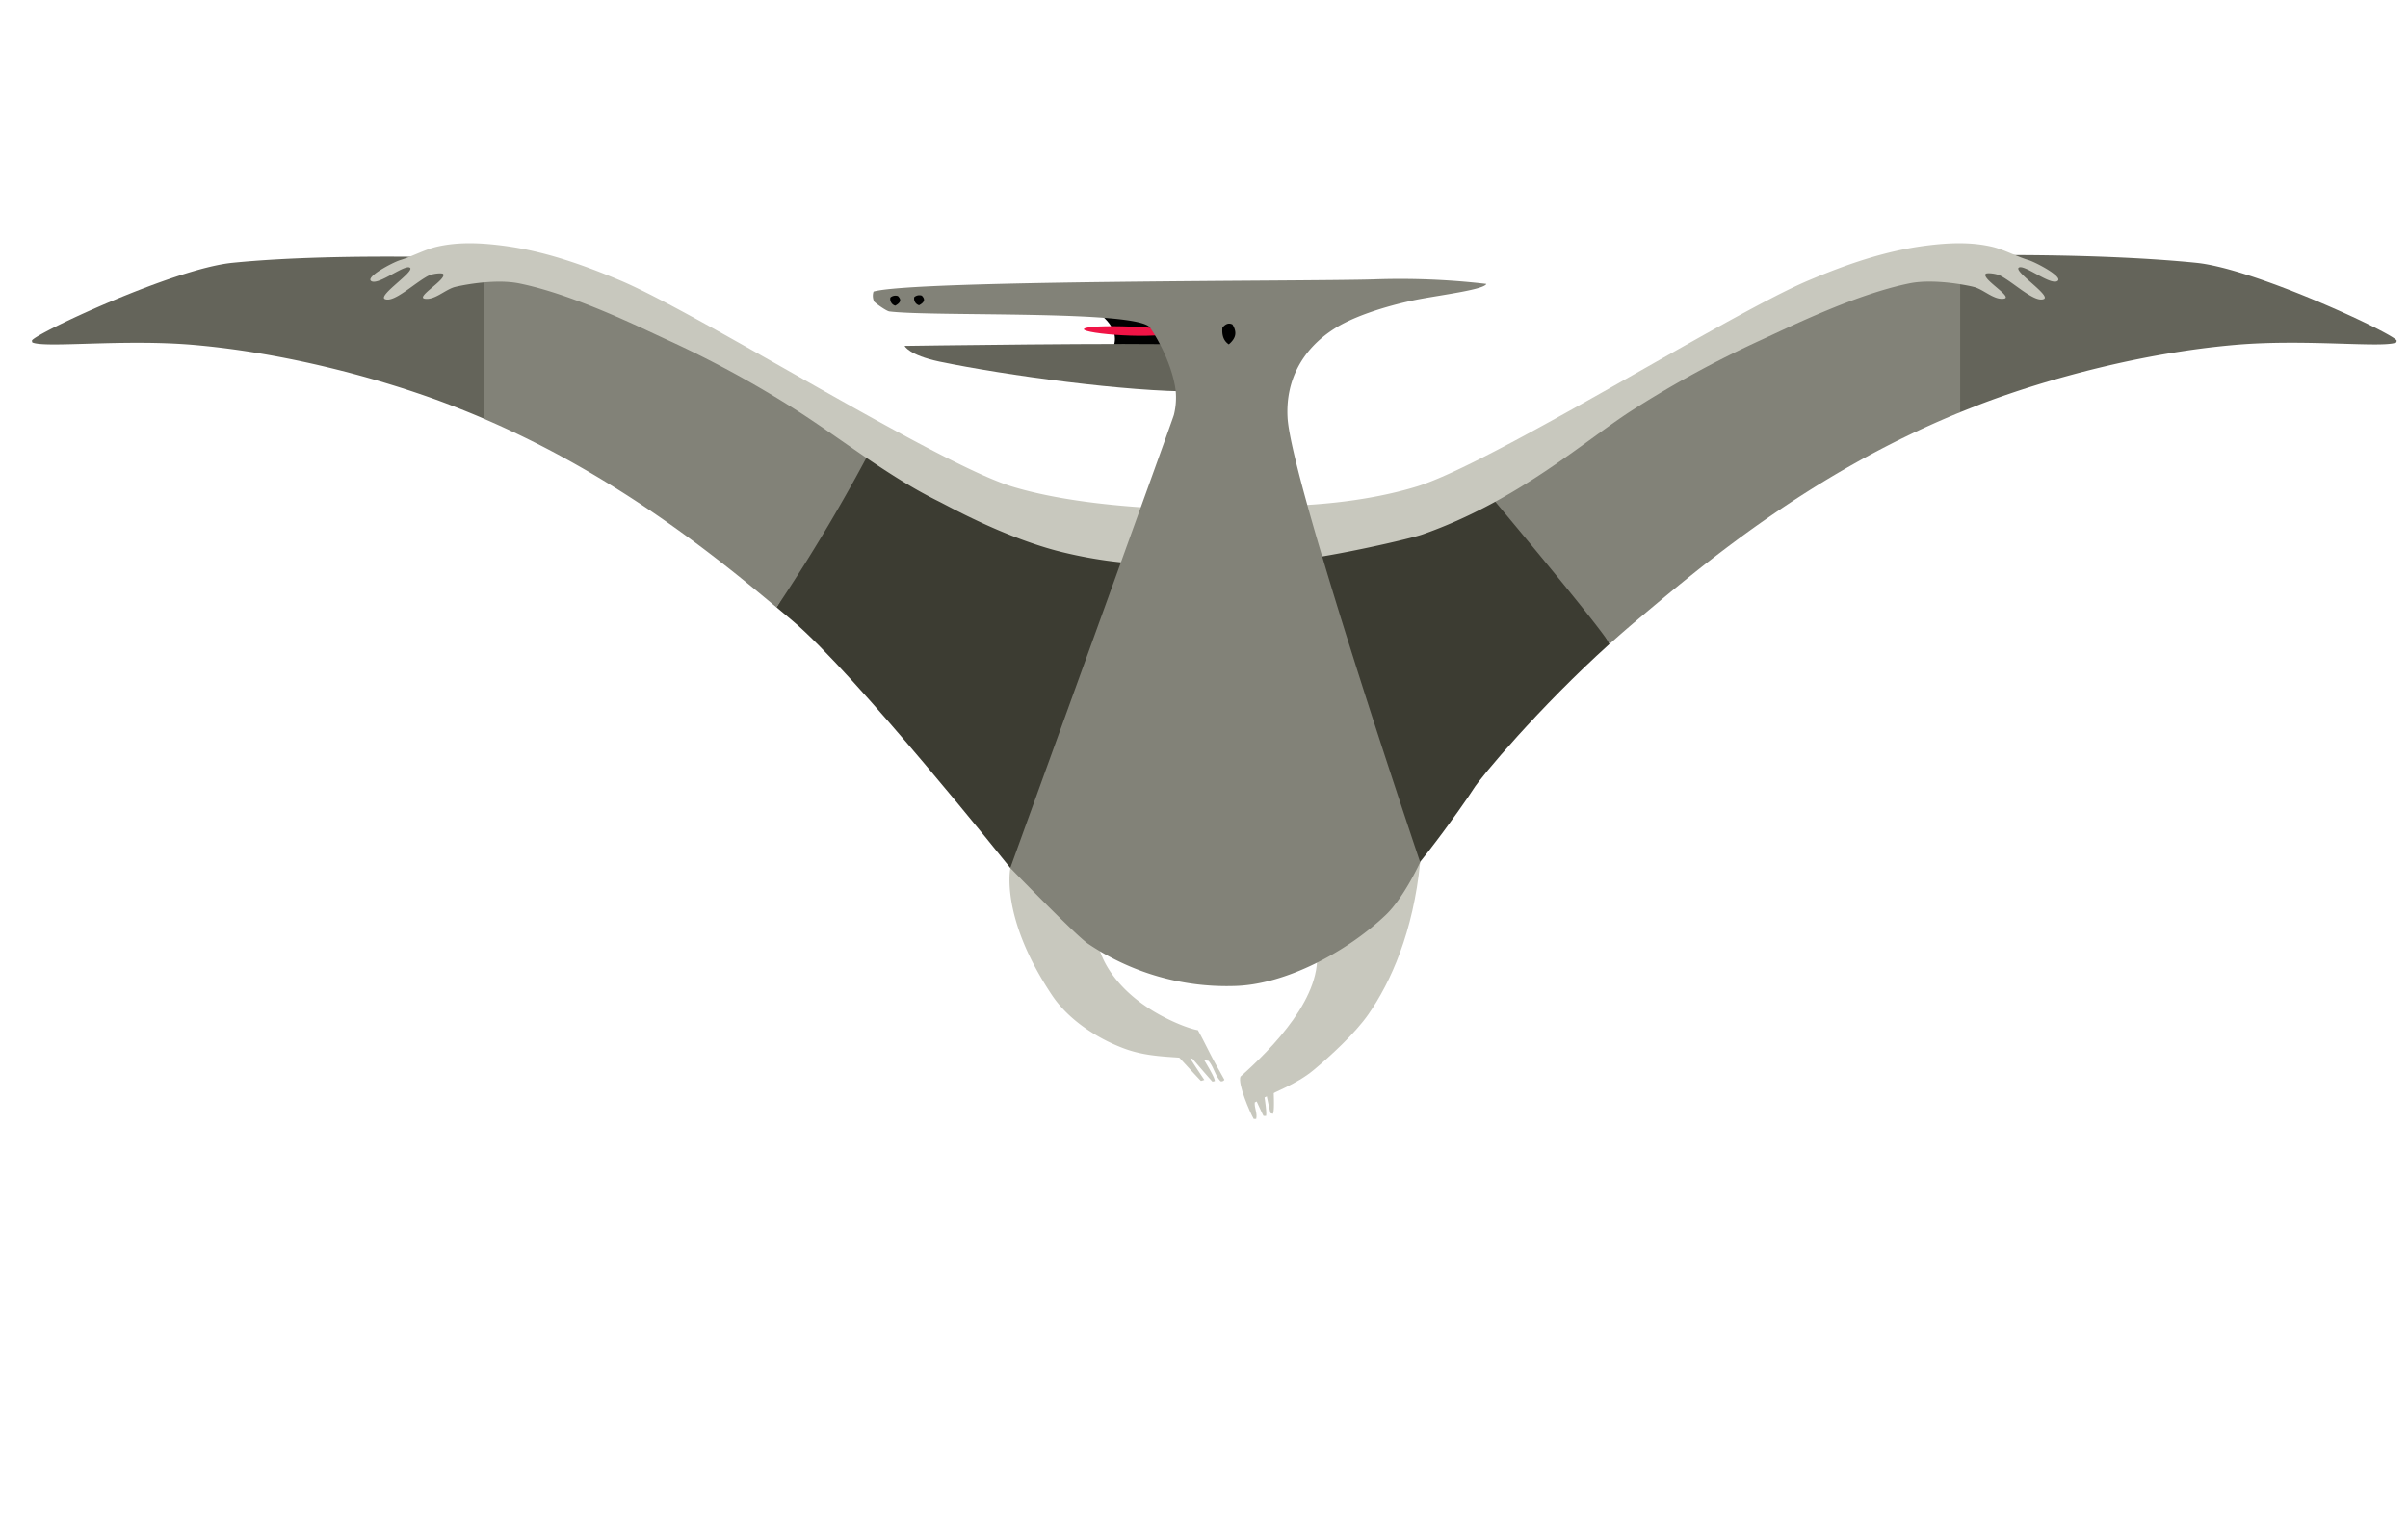 <svg width="230" height="145" viewBox="0 0 230 145" xmlns="http://www.w3.org/2000/svg"><g fill="none"><path d="M124.688 86.243c-.033.228 1.073 4.065 1.043 4.293.764 4.542-4.231 9.621-7.249 12.3-.264.711.902 3.405 1.266 4.038h.237c.135-.537-.183-1.032-.135-1.572 1.875-1.029 3.943-1.701 5.61-3.087 1.669-1.386 3.989-3.543 5.221-5.304 2.164-3.096 4.313-7.905 4.968-14.58-.01.03-10.96 3.912-10.96 3.912z" fill="#C8C8BE"/><path d="M119.33 103.643s1.202 2.7 1.358 2.943h.238c.114-.465-.283-2.496-.3-2.955a12.1 12.1 0 0 0-1.296.012zm1.34-.486s.601 2.901.685 3.165l.229.066c.213-.429 0-2.682.075-3.138a4.633 4.633 0 0 0-.989-.093zm-4.577-1.557c-.583-1.056-1.085-2.151-1.677-3.204-.76-.105-3.288-1.023-5.448-2.613-2.218-1.638-4.064-3.981-4.244-6.621-.355-5.208 3.306-9.147 3.306-9.147l-3.81-2.325-7.71 5.205s-1.042 4.659 3.977 12.168c1.544 2.31 4.243 4.092 6.834 5.067 2.774 1.044 5.295.693 8.114 1.2.508.6.628 1.416 1.148 1.944.14.042.29-.016.364-.141-.274-.498-.565-1.011-.854-1.533z" fill="#C8C8BE"/><path d="M113.68 100.865s1.926 2.256 2.128 2.448l.231-.054c-.018-.48-1.286-2.355-1.445-2.787-.318.099-.624.23-.914.393zm-1.407-.246s2.233 2.439 2.438 2.628c.069-.015.321-.099.321-.099s-1.689-2.49-1.845-2.922a4.545 4.545 0 0 0-.914.393z" fill="#C8C8BE"/><path d="M209.766 25.1c-8.965-.9-20.62-.783-24.944-.651l2.404 14.922c.436-.171 1.776-.708 2.218-.873 6.27-2.358 15.174-4.776 23.985-5.55 6.702-.6 14.21.321 15.454-.24a.476.476 0 0 0 .033-.18c-.19-.606-13.482-6.864-19.15-7.428z" fill="#64645A"/><path d="M143.649 43.574c-1.773.987-3.552 1.977-5.26 2.916l-16.25 5.763 9.338 33.993c1.503.336 8.593-9.786 9.266-10.893.673-1.107 6.287-7.8 12.989-13.845-.839-1.857-9.263-15.678-10.083-17.934z" fill="#3C3C32"/><path d="M187.226 24.5c-1.055.036-1.767.066-2.05.066.556.999-24.385 8.874-25.13 9.87-.535.201-19.198 11.133-19.198 11.133s12.259 14.559 12.893 15.942a110.07 110.07 0 0 1 2.53-2.208c5.92-4.971 16.373-13.971 30.955-19.929V24.5z" fill="#828278"/><path d="M193.745 24.839c-1.103-.333-2.348-1.008-3.472-1.272-2.082-.486-4.25-.375-6.368-.099-3.88.504-7.597 1.8-11.192 3.327-7.64 3.234-30.212 17.475-37.392 19.674-5.29 1.617-10.96 1.851-13.695 1.878v5.226c2.044.399 12.73-1.995 14.251-2.529 9.091-3.198 15.432-8.901 19.898-11.784a100.734 100.734 0 0 1 12.59-6.858c2.762-1.272 8.907-4.296 14.007-5.337 2.465-.504 5.957.264 6.282.375.92.3 1.845 1.236 2.758 1.086.914-.15-2.154-1.872-1.752-2.367.1-.123.992-.051 1.44.189 1.343.72 3.234 2.574 4.108 2.217.758-.3-2.882-2.64-2.386-3 .496-.36 2.924 1.644 3.66 1.296.737-.348-1.992-1.794-2.737-2.022z" fill="#C8C8BE"/><path d="M51.386 24.833c-3.147-.111-18.477-.801-29.182.267-5.668.564-18.96 6.822-19.153 7.428a.548.548 0 0 0 .036.18c1.244.561 8.752-.348 15.454.24 8.811.774 17.713 3.192 23.982 5.55a95.895 95.895 0 0 1 3.66 1.476l5.203-15.141z" fill="#64645A"/><path d="M109.833 52.253l-16.25-5.763c-3.005-1.656-14.97-7.92-14.97-7.92s-1.775 15.405-4.45 19.431l1.548 1.299C81.6 64.247 96.5 82.901 96.5 82.901l14.204-11.055-.872-19.593z" fill="#3C3C32"/><path d="M71.933 34.433c-.745-.996-25.686-8.871-25.127-9.87h-.602v15.426c12.662 5.445 22.078 13.086 27.968 18.027a167.333 167.333 0 0 0 9.896-16.8c-6.329-3.576-11.69-6.618-12.135-6.783z" fill="#828278"/><path d="M110.218 48.533c-3.694-.21-9.187-.726-13.56-2.064-7.177-2.199-29.753-16.44-37.392-19.674-3.607-1.521-7.312-2.823-11.19-3.327-2.118-.276-4.285-.387-6.367.099-1.124.264-2.369.939-3.472 1.272-.748.228-3.474 1.68-2.74 2.028.733.348 3.164-1.65 3.66-1.296.496.354-3.14 2.682-2.383 3 .871.357 2.762-1.5 4.108-2.217.448-.24 1.337-.3 1.44-.189.4.495-2.67 2.217-1.756 2.367.914.15 1.843-.771 2.76-1.086.327-.111 3.816-.879 6.28-.375 5.11 1.041 11.25 4.065 14.011 5.337a100.734 100.734 0 0 1 12.59 6.858c4.462 2.883 8.646 6.24 13.43 8.613 1.067.528 6.011 3.3 11.198 4.698a41.75 41.75 0 0 0 9.383 1.347v-5.391z" fill="#C8C8BE"/><path d="M110.738 29.672l-6.405-.141s3.255 1.71 1.773 4.086l5.858.063-1.226-4.008z" fill="#000"/><path d="M103.916 31.283c-2.068.378 4.613 1.11 7.57.639 2.957-.471-5.5-1.014-7.57-.639z" fill="#F01446"/><path d="M113.635 32.927c-4.893-.216-27.234.111-27.234.111s.384.873 3.327 1.5c6.35 1.317 17.99 2.895 24.415 2.847l-.508-4.458z" fill="#64645A"/><path d="M131.159 26.684c-6.371.192-43.857.06-47.722 1.164a1.3 1.3 0 0 0 .057.957c.208.219 1.167.9 1.455.942 4.238.519 23.688-.147 24.89 1.539.748 1.05 2.14 3.6 2.452 6a6.888 6.888 0 0 1-.165 2.334c-.13.528-15.628 43.281-15.628 43.281s6.312 6.501 7.427 7.239a23.667 23.667 0 0 0 13.911 4.038c4.944-.084 10.91-3.324 14.537-6.798 1.752-1.677 3.273-5.028 3.273-5.028S123.3 45.863 122.98 39.872c-.18-3.39 1.26-6.423 4.47-8.475 2.46-1.572 6.572-2.535 8.114-2.823 2.314-.432 6.206-.927 6.404-1.458a70.59 70.59 0 0 0-10.81-.432z" fill="#828278"/><path d="M116.763 31.289c.28-.33.571-.483.95-.3.457.735.36 1.299-.343 1.902-.544-.357-.676-.963-.607-1.602zm-29.437-2.91a.743.743 0 0 1 .722-.141c.345.354.273.627-.262.918a.66.66 0 0 1-.46-.777zm-2.281.039a.743.743 0 0 1 .721-.141c.35.354.274.627-.258.918a.666.666 0 0 1-.463-.777z" fill="#000"/></g></svg>